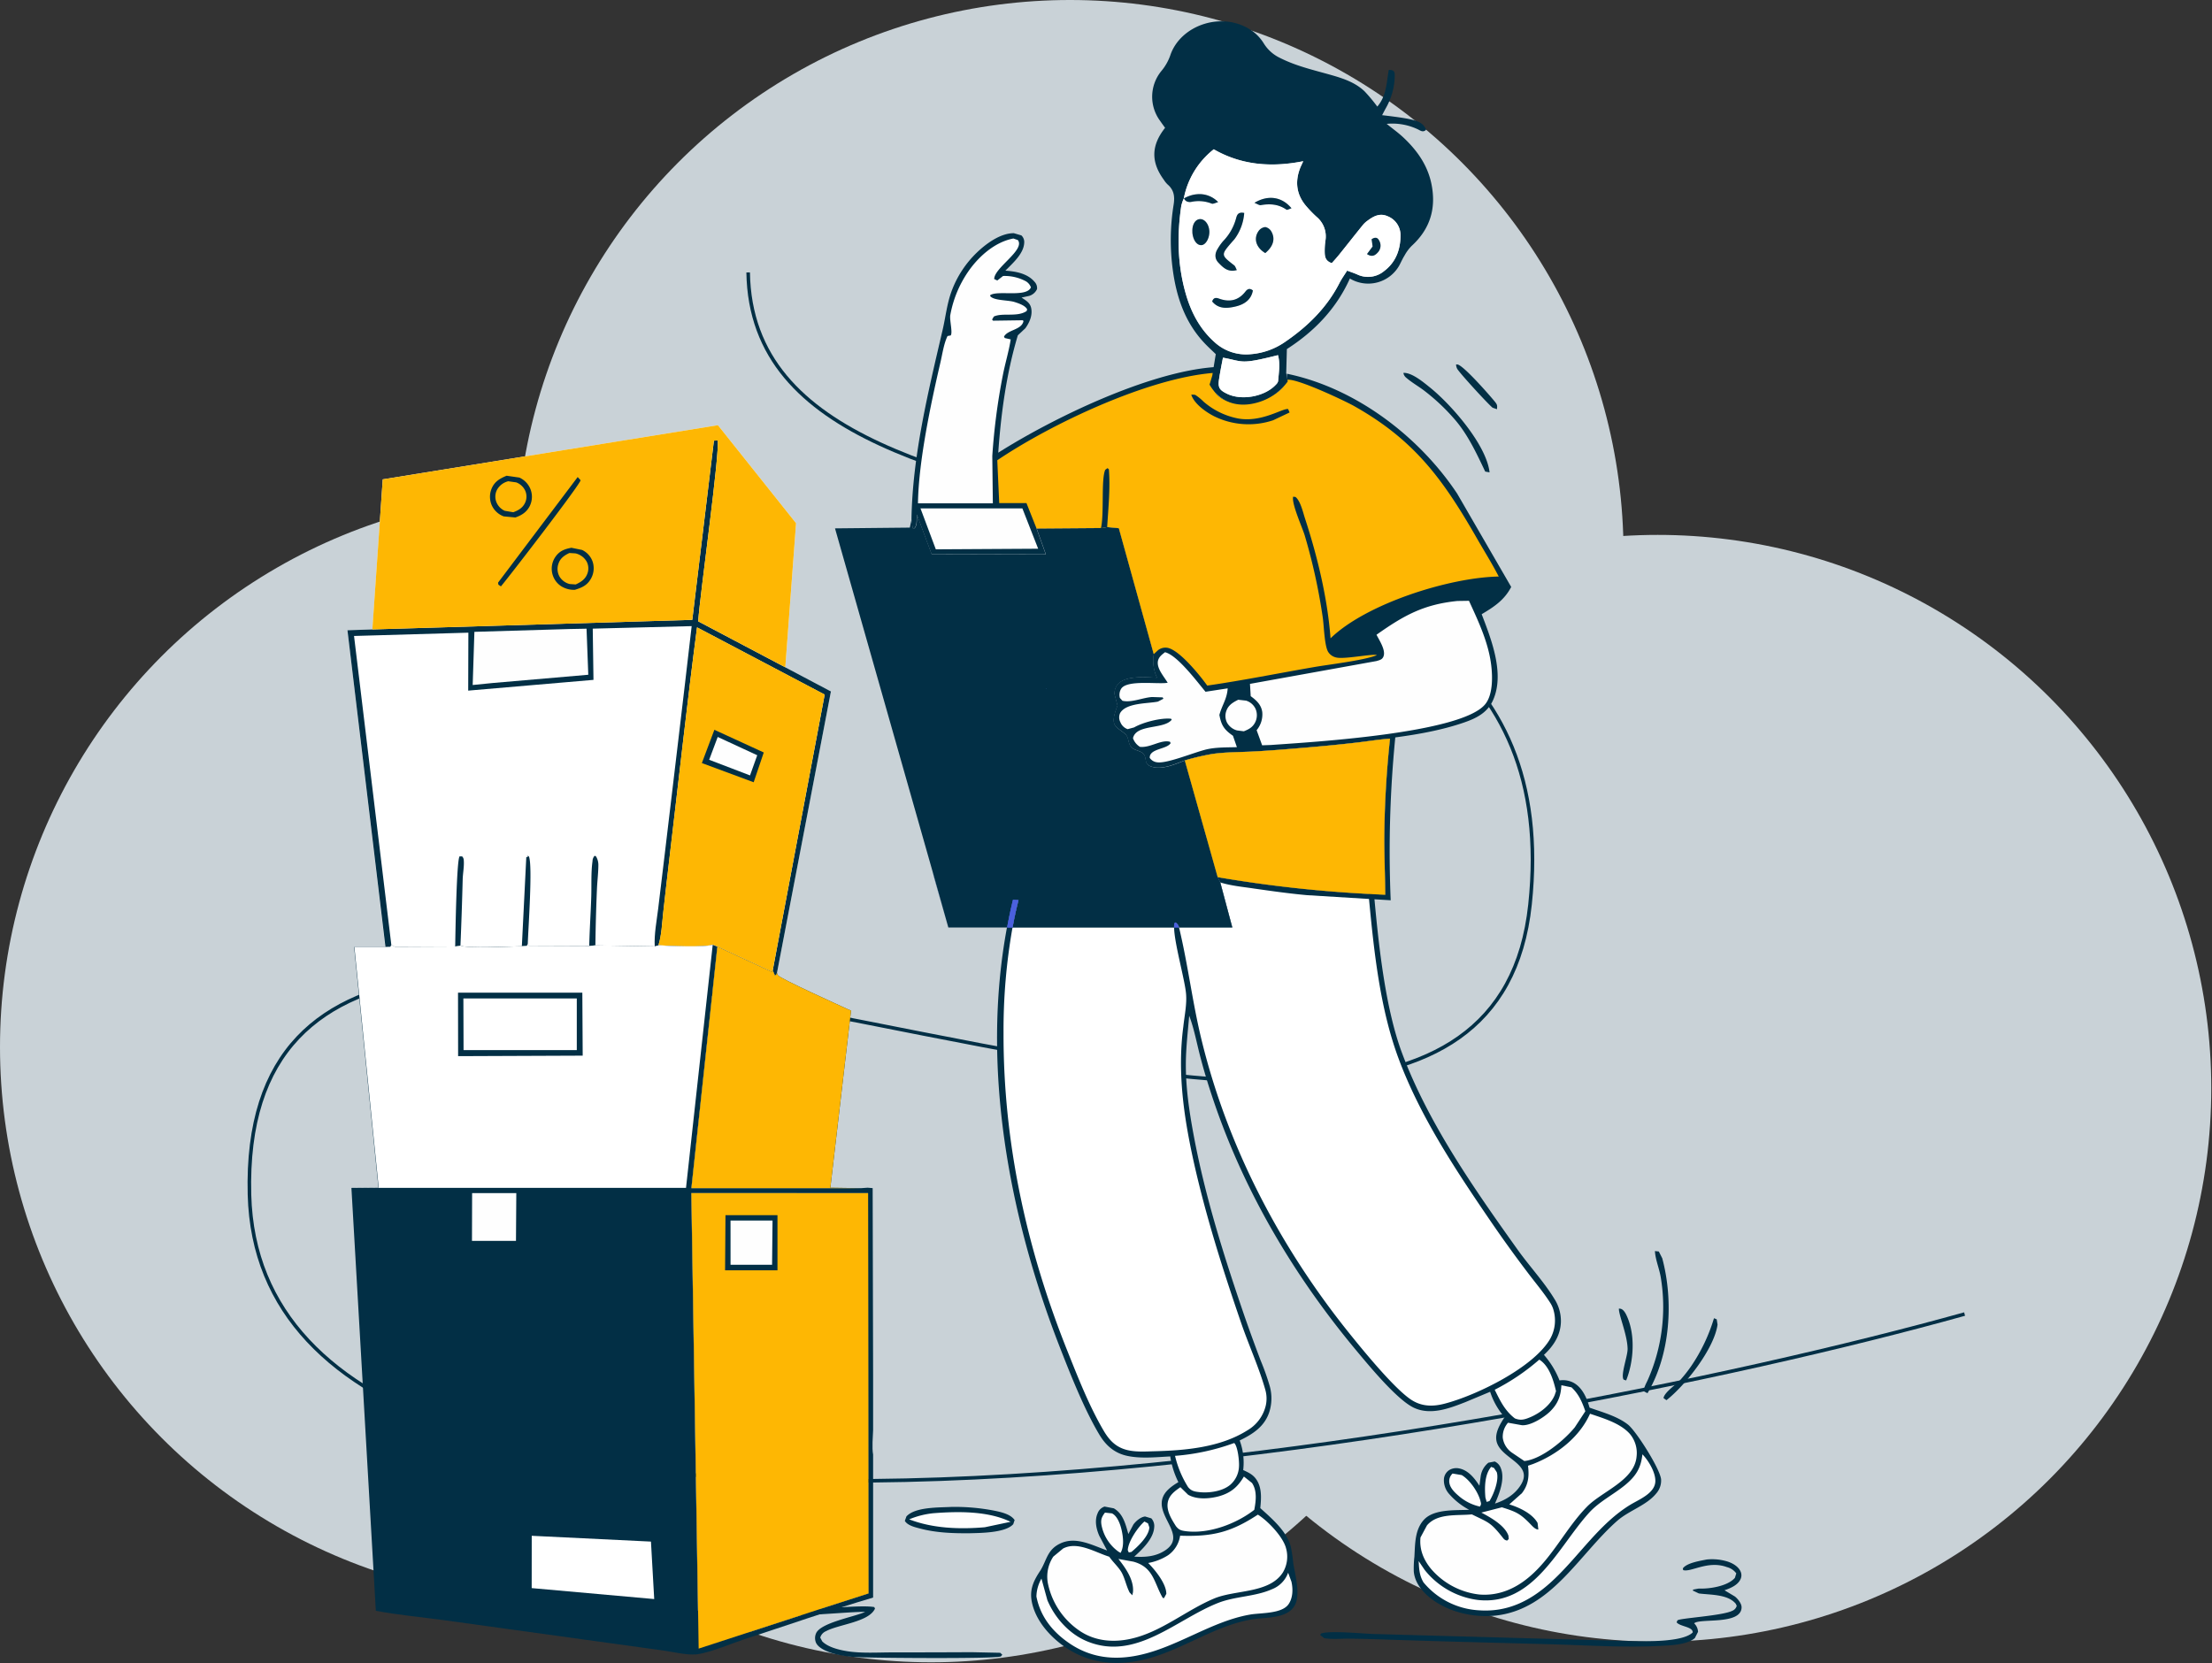 <svg width="621" height="467" fill="none" xmlns="http://www.w3.org/2000/svg"><rect width="100%" height="100%" fill="#333333" stroke="none"/><circle cx="155.397" cy="294.02" fill="#C9D2D7" r="155.397"/><circle cx="300.397" cy="155.397" fill="#C9D2D7" r="155.397"/><circle cx="261.397" cy="311.397" fill="#C9D2D7" r="155.397"/><circle cx="465.397" cy="305.603" fill="#C9D2D7" r="155.397"/><path d="M551.539 369c-128.334 35.833-478 99-481.5-33.5-4.267-161.537 344.5 59.5 359.5-81.5s-218-82-219.5-177.5" stroke="#022F45"/><g clip-path="url(#a)"><path d="m454.5 367.453.495.071c.962.24 1.592 1.684 1.939 2.519 2.186 5.264 1.676 12.402-.404 17.603l-.707-.227c-.913-1.273 1.139-6.629 1.111-8.61-.029-3.892-2.576-9.729-2.434-11.356ZM481.187 370.17l.764.311.234 1.486c-.934 6.785-9.042 17.065-14.342 21.225l-.827-.594c.247-1.62 3.495-3.771 4.683-5.059a38.894 38.894 0 0 0 3.043-3.848 48.822 48.822 0 0 0 6.445-13.521ZM464.603 351.315l1.097.12.962 1.903c3.226 12.028 2.285 27.027-4.139 37.888l-.877-.446c-.453-.708.608-2.462.962-3.29a50.663 50.663 0 0 0 3.644-28.753c-.375-2.321-1.359-4.62-1.606-6.927l-.043-.495ZM267.08 423.163a57.84 57.84 0 0 1 12.105 1.061c1.854.382 4.564.976 5.66 2.632l-.382 1.153c-2.193 2.462-9.197 2.462-12.204 2.547-4.613.042-9.375-.12-13.853-1.295-1.415-.375-3.587-.835-4.38-2.179l.446-1.252c2.476-2.703 9.141-2.469 12.608-2.667Z" fill="#022F45"/><path d="M262.035 424.931c6.934-.537 15.311-.665 21.671 2.413l-7.238 1.528c-7.075.602-14.574.347-21.225-2.221a23.952 23.952 0 0 1 6.792-1.72Z" fill="#FEFEFE"/><path d="m233.077 442.846 3.707-.121c1.238 0 4.295-.134 5.172.708l-.531-.319.248.517c-2.441.884-5.122.495-7.669.637-6.757.382-14.759 1.167-20.936 4.025a2.198 2.198 0 0 0-1.415 1.415l.128.276c2.674 4.352 27.515.22 33.656 1.302l.212.418c-1.67 3.799-10.237 4.429-13.782 6.367a2.756 2.756 0 0 0-1.002.712c-.275.31-.477.679-.59 1.078l.566 1.062c1.67 1.676 4.839 2.419 7.118 2.773 4.032.623 8.49.318 12.586.318 7.415 0 14.83-.019 22.244-.056l8.016.169.581.538-.389.481c-1.635.708-35.97.432-40.046.205a29.714 29.714 0 0 1-6.884-.983c-1.627-.481-4.308-1.464-5.009-3.134a3.362 3.362 0 0 1 .071-2.632c1.337-2.873 10.308-4.514 13.329-5.781l.425-.183c-6.559-.085-26.1 2.561-30.975-.545a3.298 3.298 0 0 1-1.585-2.229l.552-1.606c3.099-3.75 17.079-5.023 22.202-5.412ZM479.156 437.928a14.743 14.743 0 0 1 5.845.573c1.415.467 2.978 1.338 3.629 2.746a2.568 2.568 0 0 1 0 2.221c-.778 1.684-2.83 2.526-4.493 3.099l2.937 1.762c.792.644 1.881 1.952 1.86 3.049-.106 5.03-11.744 2.958-13.322 4.472a3.538 3.538 0 0 1 1.097 2.384l-.892 1.755c-2.207 1.959-7.174 2.065-9.983 2.214-9.848.502-19.81-.17-29.645-.446-15.239-.431-30.479-.785-45.719-1.302-3.983-.134-7.967-.254-11.95-.304-2.03 0-4.846.276-6.799-.155l-1.104-.885.312-.417c2.462-.856 11.702.063 14.808.155l72.604 2.01c4.026.049 14.108.269 16.875-2.441.085-1.634-3.538-1.627-4.507-2.83.052-.198.131-.389.233-.566.481-.616 12.537-1.274 15.346-2.675a2.078 2.078 0 0 0 1.281-1.415l-.262-.566c-2.229-2.745-7.287-2.483-10.372-2.907l-1.705-.814.127-.276 1.543-.283c3.014.134 8.115-.658 10.152-3l.396-1.266a4.762 4.762 0 0 0-2.646-1.762c-5.32-1.953-10.067 1.521-12.268.849l-.092-.481c1.139-1.571 4.875-2.123 6.714-2.498Z" fill="#022F45"/><path d="M464.971 419.384c-2.682 3.333-7.669 4.804-10.938 7.677-10.655 9.36-18.395 24.763-33.961 26.595-6.275.708-13.506-.927-18.494-4.896-2.356-1.875-4.401-4.372-4.67-7.478a28.353 28.353 0 0 1 .17-4.089c.212-3.538.078-7.557 2.646-10.394 2.83-3.113 8.865-2.639 12.735-2.83a19.71 19.71 0 0 1-5.539-4.344 5.803 5.803 0 0 1-1.543-4.408 3.332 3.332 0 0 1 1.465-2.391 3.885 3.885 0 0 1 2.83-.467c2.554.509 4.33 2.788 5.66 4.853l.347-2.554a5.93 5.93 0 0 1 2.179-3.912l1.769-.34a3.218 3.218 0 0 1 1.726 1.91c1.203 2.986-.425 7.132-1.656 9.906 2.901-.948 5.483-2.484 7.174-5.102 3.991-6.19-5.886-7.428-6.77-12.607-.39-2.3 1.082-4.705 2.299-6.545a20.245 20.245 0 0 1-4.054-7.139l-6.927 2.894c-4.478 1.755-9.735 3.778-14.433 1.613s-12.572-11.744-16.039-15.89c-17.44-20.865-31.421-44.354-40.187-70.164-1.478-4.352-2.83-8.766-3.962-13.217-.891-3.488-1.577-7.153-2.83-10.534l-.113-.298c-.361 4.309-.877 8.674-.934 12.997-.092 6.792.92 13.733 2.165 20.398 3.24 17.454 8.653 34.498 14.405 51.266a499.307 499.307 0 0 0 4.422 12.148 66.855 66.855 0 0 1 2.597 7.351 12.742 12.742 0 0 1-.149 7.075c-1.351 4.153-4.627 6.233-8.327 8.031a17.9 17.9 0 0 1 .983 8.313c1.316.608 2.554 1.16 3.474 2.342 1.839 2.356 1.606 5.546 1.323 8.341 3.219 2.908 7.408 6.46 8.554 10.783a43.38 43.38 0 0 1 .707 4.676c.517 3.361 2.215 9.099.248 12.141-2.165 3.347-7.549 3.071-11.051 3.538-11.108 1.535-20.695 9.119-31.697 11.539-7.408 1.635-14.624.899-21.063-3.318-4.506-2.95-8.836-7.698-9.862-13.153-.651-3.481.608-5.964 2.483-8.759 1.769-2.957 1.896-5.73 5.427-7.464 4.415-2.165 9.056.439 13.244 1.91l-2.214-4.16c-.835-1.938-1.33-4.245-.453-6.247a3.13 3.13 0 0 1 1.96-1.917l2.589.495c2.639 1.507 3.326 4.521 4.09 7.216l1.415-2.674c.707-.969 2.037-2.123 3.29-2.25l1.747.524a3.177 3.177 0 0 1 .8 2.54c-.206 3.191-3.354 6.183-5.597 8.214 3.085.177 5.965 0 8.646-1.741 6.127-4.032-2.08-9.134-.799-14.362.551-2.25 2.674-3.7 4.542-4.825a24.366 24.366 0 0 1-2.285-7.217c-4.012.198-8.491.708-12.439-.24-3.289-.807-5.589-2.83-7.329-5.661-4.288-7.075-8.292-17.227-11.32-24.996-14.221-36.557-22.054-78.534-14.752-117.638a131.53 131.53 0 0 1 1.655-7.782l1.529.092a109.945 109.945 0 0 0-1.67 7.676h45.366a5.434 5.434 0 0 1 .084-1.153l.333-.248c.474.344.81.846.948 1.415h14.964l-2.788-10.485-.566-2.123-.707-1.492-3.106-11.031c1.571-.077 3.162-.063 4.648-.141 3.375-.163 6.729-.439 10.082-.785 9.679-1.019 19.103-2.83 28.732-4.245l.184.084 1.939-.551c-.092 6.02.587 12.148 1.118 18.14.099 1.076.191 2.179.297 3.304.042.474.085.955.134 1.415 1.274 13.91 3.184 30.968 7.733 43.158 7.373 19.747 20.306 38.206 32.475 55.257 3.297 4.62 7.365 8.971 10.309 13.804a11.46 11.46 0 0 1 1.825 6.431c-.106 3.792-2.08 6.785-4.762 9.275a24.636 24.636 0 0 1 4.373 7.174 6.37 6.37 0 0 1 3.898.637c2.54 1.38 3.792 4.351 4.528 7.005 3.538 1.273 7.74 2.377 10.761 4.74 2.307 1.804 8.972 12.332 9.325 15.374a5.46 5.46 0 0 1-1.365 3.99Z" fill="#022F45"/><path d="m418.629 411.92.792.297.779 1.175c.707 2.229-.856 6.184-2.045 8.129l-.792.227-.347-1.224c-.248-2.724-.241-6.46 1.613-8.604ZM321.282 427.259l1.012.524.375 1.118c-.099 2.469-3.227 5.391-5.017 6.898l-.757.155-.283-.643c.121-2.498 2.873-6.495 4.67-8.052ZM407.804 413.788l2.554.432c2.286 1.351 4.585 4.705 5.257 7.252.212.799.276.891-.134 1.599a13.445 13.445 0 0 1-6.035-3.064c-1.182-1.005-2.512-2.335-2.59-3.976a2.896 2.896 0 0 1 .948-2.243ZM310.21 424.761l1.959.213c1.479.707 2.293 2.936 2.654 4.422.488 1.995.842 4.86-.234 6.672l-.615-.361a11.96 11.96 0 0 1-4.741-7.45c-.254-1.522.071-2.293.977-3.496ZM432.121 381.816l.162.077c2.703 1.776 3.87 5.795 4.557 8.767l-.361 1.068c-1.153 2.83-4.153 5.122-6.948 6.276-1.549.643-2.653.955-4.245.297-2.83-2.172-4.125-4.953-5.66-8.045a61.023 61.023 0 0 0 12.495-8.44ZM346.477 405.22l.156.135c.912 1.224 1.302 5.03 1.203 6.473a7.158 7.158 0 0 1-2.498 5.158c-2.179 1.797-5.858 2.321-8.61 2.023-1.415-.155-2.293-.318-3.184-1.415a28.913 28.913 0 0 1-3.665-8.773 62.313 62.313 0 0 0 16.598-3.601Z" fill="#FEFEFE"/><path d="m438.347 388.997 2.83.58c2.073 1.924 2.986 4.118 3.891 6.721l-2.971 4.529c-2.958 3.615-9.368 8.978-14.151 9.445l-3.537-2.385a6.092 6.092 0 0 1-2.526-4.174 5.99 5.99 0 0 1 1.479-4.195l3.948.707c2.462.12 6.013-2.122 7.782-3.785 2.257-2.193 3.099-4.387 3.255-7.443ZM349.215 414.63l2.278 1.811c1.479 2.229 1.097 5.073.637 7.542-5.08 3.934-12.736 6.828-19.245 5.993-1.337-.177-1.931-.368-2.759-1.415-1.224-1.946-2.724-4.295-2.278-6.693.375-2.017 1.974-3.156 3.537-4.245l2.172 2.122c2.47 1.415 5.937 1.139 8.611.439 3.396-.948 5.327-2.632 7.047-5.554ZM461.087 408.404l.205.191c1.634 1.762 3.538 5.002 3.432 7.436-.149 3.226-4.345 4.952-6.764 6.368-9.198 5.483-14.95 15.147-22.881 22.208-5.745 5.101-12.028 8.13-19.81 7.592a21.774 21.774 0 0 1-15.651-7.868c-1.153-1.967-1.216-3.742-1.337-5.957l1.698 2.498a22.79 22.79 0 0 0 14.929 8.419c15.636 1.712 22.499-14.858 31.18-24.452 2.83-3.148 6.834-5.108 10.103-7.782 3-2.469 4.493-4.733 4.896-8.653ZM361.632 441.643l.927 2.504c.467 2.038.431 4.486-.771 6.283-1.868 2.788-7.783 2.441-10.79 2.957-10.896 1.868-20.518 9.198-31.477 11.455-6.813 1.415-13.245.665-19.103-3.247-4.818-3.227-8.32-7.528-9.452-13.266.041-1.769.528-3.5 1.415-5.031l1.662 6.057c2.123 5.002 6.17 9.537 11.243 11.589 13.648 5.539 24.954-6.219 36.706-10.825 4.853-1.903 10.329-1.719 15.098-3.842a7.833 7.833 0 0 0 4.542-4.634Z" fill="#FEFEFE"/><path d="M446.384 396.992c3.722 1.273 8.49 2.632 11.179 5.66a8.316 8.316 0 0 1 1.896 6.325c-.559 6.743-9.664 9.785-13.881 14.079-5.943 6.05-9.658 14.151-16.153 19.676-4.025 3.439-8.794 5.476-14.15 5.024a20.912 20.912 0 0 1-13.52-7.189c-2.123-2.582-3.304-5.469-2.965-8.829l1.818-3.389c2.958-3.495 8.491-2.682 12.608-3.092 4.585 2.264 5.172 2.122 8.49 6.304.46.587.673.934 1.415 1.047l.446-.432-.085-.934c-.997-2.886-5.066-5.157-7.613-6.488l5.774-1.485c4.011 1.259 5.157 1.754 8.108 4.825.573.601 1.316 1.415 2.122 1.415l-.212-1.847c-1.472-2.653-5.186-4.365-7.938-5.207l3.537-3.148c1.854-2.385 2.066-4.826 1.72-7.712l1.415-.488c6.657-2.583 13.018-7.458 15.989-14.115ZM353.135 425.328c2.752 1.691 7.124 6.247 7.924 9.487a8.658 8.658 0 0 1-.906 6.757c-3.813 5.936-13.379 4.825-19.294 7.309-7.952 3.339-14.9 9.452-23.425 11.32-4.819 1.075-9.863.665-14.073-2.073a21.226 21.226 0 0 1-9.07-13.018 10.15 10.15 0 0 1 1.415-7.988l2.752-2.278c4.047-2.123 9.035 1.096 12.955 2.299 1.033 1.528 2.653 2.922 3.537 4.535.906 1.727 1.274 3.757 2.172 5.498l.764.799.184-.821c.354-3.424-2.059-6.827-4.082-9.381l4.203.764c5.709 1.556 5.787 5.957 8.242 10.174l.354.064.651-1.203c0-2.88-3.184-6.736-5.094-8.66a15.582 15.582 0 0 0 5.603-2.193 8.18 8.18 0 0 0 3.361-5.477c9.006.319 14.256-.933 21.827-5.914Z" fill="#FEFEFE"/><path d="M355.356 394.692a10.992 10.992 0 0 1-5.214 6.998c-7.549 4.747-17.27 5.61-25.966 5.837-2.518.063-5.228.268-7.697-.333-3.142-.757-5.017-2.696-6.608-5.391-4.097-6.955-7.224-14.971-10.217-22.457-11.405-28.526-18.006-58.482-17.921-89.252-.053-9.935.79-19.854 2.519-29.638h45.365c.05 4.316 2.965 14.49 3.347 18.495.29 3.028-.439 6.311-.757 9.325-1.684 12.735.099 25.123 2.83 37.583 3.445 15.565 8.306 30.826 13.492 45.896 2.122 6.141 4.952 12.318 6.707 18.558a8.884 8.884 0 0 1 .12 4.379ZM435.249 375.873c-4.613 8.122-20.787 15.996-29.716 18.303-3.17.828-6.212.828-9.084-.941-4.797-2.95-14.151-14.483-17.971-19.245-19.259-24.055-33.883-52.051-41.177-82.071-2.427-9.962-3.679-20.185-5.986-30.154a14.129 14.129 0 0 0-.339-1.344h14.963l-2.787-10.485-.566-2.123-.708-1.493-3.106-11.03c1.571-.078 3.163-.064 4.649-.141a184.22 184.22 0 0 0 10.082-.786c9.678-1.019 19.102-2.83 28.732-4.245l.184.085c.665 1.146 1.323 15.643 1.535 17.992.085.934.17 1.868.255 2.83l.127 1.415c1.415 15.014 3.134 30.975 8.349 44.941 6.134 16.45 16.322 31.683 26.178 46.102a355.365 355.365 0 0 0 10.032 13.888c2.123 2.83 4.493 5.589 6.368 8.554.397.617.696 1.293.884 2.002a10.538 10.538 0 0 1-.898 7.946Z" fill="#fff"/><path d="M408.787 102.349h.347c1.613.078 9.509 9.141 10.669 10.612.594.765.538 1.048.46 1.953l-1.217-.417c-1.153-.87-9.155-9.601-9.941-10.917a2.686 2.686 0 0 1-.318-1.231ZM393.993 104.712c2.363-.142 5.66 2.653 7.415 4.061 5.922 4.747 15.905 16.103 16.775 23.871l-1.224-.219c-2.406-5.066-4.91-10.478-8.625-14.723a57.118 57.118 0 0 0-8.681-8.137c-1.634-1.216-3.537-2.292-5.051-3.657a2.123 2.123 0 0 1-.609-1.196ZM390.243 207.45c-3.099.212-6.219.707-9.304 1.096-4.952.573-9.848 1.04-14.78 1.458-4.782.396-9.572.813-14.362 1.054-3.828.184-7.74.12-11.533.707a67.993 67.993 0 0 0-7.648 1.804l6.127 21.749 3.106 11.031a362.122 362.122 0 0 0 42.331 4.704l1.563.085c1.054.05 2.123.106 3.156.149 0-5.207-.29-10.408-.269-15.615.063-9.429.601-18.848 1.613-28.222Z" fill="#022F45"/><path d="m261.858 244.983.417 1.571 3.941 13.909-4.358-15.48Zm22.534 7.705a144.723 144.723 0 0 0-1.655 7.782h1.514a115.638 115.638 0 0 1 1.67-7.676l-1.529-.106Zm45.642 6.367-.333.248a5.5 5.5 0 0 0-.085 1.153h1.366a2.47 2.47 0 0 0-.948-1.415v.014Zm94.226-94.226-15.176-26.22c-10.719-16.124-28.605-29.716-47.785-33.657v1.699a9.827 9.827 0 0 1-.878 1.811 7.175 7.175 0 0 1-2.172 2.009l-.375.241-.085.056c-3.48 2.123-7.704 3.205-11.744 2.271a11.506 11.506 0 0 1-1.925-.608 6.3 6.3 0 0 1-2.83-2.123.135.135 0 0 1 0-.049 3.192 3.192 0 0 1-.212-.326c-1.04-1.776-.63-3.318-.198-5.193l.34-1.641h-.46c-18.523 1.415-45.097 14.27-60.507 24.02.757-11.016 2.314-22.379 5.498-32.963l2.122-1.988c1.139-1.613 2.01-3.538 1.642-5.533-.29-1.627-1.465-2.222-2.724-3.078l2.122-.46a3.535 3.535 0 0 0 2.222-1.917 2.519 2.519 0 0 0-.708-2.059c-1.988-2.342-5.278-2.922-8.178-3.113 1.995-2.044 5.122-4.719 5.285-7.782a2.534 2.534 0 0 0-.793-2.123l-2.122-.622c-3.842 0-7.889 3.02-10.535 5.596a28.999 28.999 0 0 0-6.7 10.075c-1.514 3.8-1.847 7.606-2.76 11.532-4.018 17.292-8.44 35.213-8.737 53.064l.318 2.554.481.042c.863-.913.58-2.66.708-3.842l4.117 11.073 32.072.078-2.597-7.252 18.084-.135 1.741-.269 3.268.319 9.807 35.375a11.15 11.15 0 0 0 .912 6.609c-3.035-.092-8.348-.658-10.747 1.549a4.067 4.067 0 0 0-1.196 3.042l.849 3.205c-.502 1.415-1.457 3.722-.905 5.144.495 1.288 2.37 2.059 3.269 3.078.898 1.018.551 2.525 1.584 3.537.906.906 2.406.892 3.262 1.755 1.203 1.203 0 2.929 2.349 3.672 3.007.955 6.559-.708 9.339-1.748a67.725 67.725 0 0 1 7.648-1.804c3.793-.566 7.705-.502 11.533-.707 4.79-.241 9.579-.658 14.362-1.055 4.953-.417 9.863-.884 14.78-1.457 3.085-.354 6.205-.885 9.304-1.097a280.299 280.299 0 0 0-1.613 28.202c0 5.207.24 10.407.269 15.614-1.055-.042-2.123-.099-3.156-.148l-1.564-.085a361.916 361.916 0 0 1-42.33-4.705l.708 1.493c2.992.955 6.367 1.252 9.452 1.719 4.953.708 9.905 1.415 14.943 1.868l17.319 1.061 1.571.092 4.599.283a325.7 325.7 0 0 1 1.288-45.733c6.48-.871 13.138-2.052 19.329-4.196 3.396-1.174 6.495-2.717 8.073-6.169 3.41-7.465-.446-17.158-3.149-24.233 3.495-2.08 6.375-3.976 8.292-7.662v.014Zm-130.465 28.435v.099h.078l-.078-.099Z" fill="#022F45"/><path d="m343.158 249.95-.566-2.123-.707-1.493-3.106-11.03-6.127-21.749c-2.781 1.076-6.368 2.703-9.339 1.748-2.328-.743-1.147-2.469-2.349-3.672-.856-.863-2.356-.849-3.262-1.755-1.033-1.026-.707-2.575-1.585-3.537-.877-.962-2.773-1.79-3.268-3.078-.552-1.415.403-3.764.905-5.143l-.849-3.206a4.05 4.05 0 0 1 1.196-3.042c2.398-2.207 7.712-1.641 10.747-1.549a11.148 11.148 0 0 1-.913-6.608l-9.806-35.376-3.269-.318-1.74.269-18.084.134 2.597 7.252-32.072-.078-4.118-11.072c-.113 1.181.17 2.929-.707 3.841l-.481-.042-.319-2.554-.516 2.391-20.999.212 27.458 96.597 4.359 15.48h16.52a131.538 131.538 0 0 1 1.656-7.782l1.528.092a110.522 110.522 0 0 0-1.67 7.676h45.366a5.434 5.434 0 0 1 .085-1.153l.332-.248c.474.344.81.846.948 1.415h14.964l-2.809-10.499Zm-49.391-56.601v-.099l.049.085-.049.014Z" fill="#022F45"/><path d="m347.623 196.497 2.194.248c.579.175 1.114.47 1.573.864.458.395.828.882 1.087 1.428a4.492 4.492 0 0 1-.057 3.722c-.707 1.457-1.797 2.03-3.226 2.596l-1.932-.247a4.617 4.617 0 0 1-2.752-2.123 4.125 4.125 0 0 1-.24-3.311c.566-1.677 1.839-2.413 3.353-3.177ZM258.42 142.769h28.605l4.429 11.32-28.732.17-4.302-11.49Z" fill="#FEFEFE"/><path d="M327.063 183.154c3.467.82 9.007 8.278 11.377 11.101l6.219-.956c-.163 2.937-1.599 4.727-2.328 7.465.552 2.985 1.373 4.146 3.814 5.851l1.103 3.198c-2.695.078-5.589 0-8.235.559-3.339.707-11.32 4.117-14.15 3.693a2.887 2.887 0 0 1-2.087-1.245c-.114-2.654 4.797-2.363 5.865-4.132l-.163-.382c-2.504-.708-5.575 1.761-8.448 1.415a4.626 4.626 0 0 1-1.952-2.42c.863-4.04 8.688-2.413 10.874-5.2l-.184-.269c-2.886-.311-7.931 1.012-10.372 2.434l-1.818.488a3.356 3.356 0 0 1-2.045-1.967 2.892 2.892 0 0 1-.071-2.54c1.691-2.936 7.783-2.646 10.613-3.226l1.55-.807-.227-.382-2.964-.099c-2.604.163-5.844 1.67-8.328 1.047l-.707-.785a3.251 3.251 0 0 1 .403-2.653c1.712-2.413 9.742-1.224 12.657-1.564l.354-.042c-.997-1.748-3.162-4.019-2.724-6.17.276-1.146 1.125-1.74 1.974-2.412ZM284.506 66.973l1.238.439c2.173 2.745-6.657 7.783-6.629 10.945l.863.41 1.62-1.266a12.533 12.533 0 0 1 6.036 1.295 3.302 3.302 0 0 1 1.789 1.896c-1.209 2.922-9.332.75-11.426 2.193v.269c1.026 1.288 5.038 1.083 6.835 1.656 1.118.36 3.007.976 3.537 2.066l-.155.474c-2.646 1.775-6.729.396-9.198 1.535l-.495.842.262.325 8.391-.12.155.255c-.502 2.49-4.457 2.377-5.462 4.344l.206.389 1.676.39c-.516 3.324-1.556 6.692-2.2 10.01a178.415 178.415 0 0 0-2.972 22.747l.156 13.266h-21.02c.163-11.766 3.615-28.011 6.297-39.522.537-2.306.962-5.327 2.002-7.45l.884-.163c.623-.743-.353-4.358-.113-5.702a31.316 31.316 0 0 1 4.953-12.113c2.936-4.309 7.549-8.433 12.77-9.41ZM409.148 168.763l3.255-.05c2.667 5.816 5.497 11.759 6.254 18.183.382 3.241.474 8.236-1.719 10.889-6.792 8.214-48.917 10.613-60.139 11.419l-2.462.085-1.549-4.245a6.917 6.917 0 0 0 1.585-5.052c-.269-2.073-1.642-3.339-3.248-4.499l-.205-3.453 35.559-6.417c.878-.283 1.592-.382 1.939-1.33.651-1.776-1.203-4.486-1.974-6.049 7.712-5.448 13.209-8.512 22.704-9.481Z" fill="#FEFEFE"/><path d="M388.63 235.651c0 5.207.24 10.407.269 15.615-1.054-.043-2.123-.099-3.156-.149l-1.563-.085a361.91 361.91 0 0 1-42.331-4.705l-3.106-11.03-6.127-21.749a67.993 67.993 0 0 1 7.648-1.804c3.793-.566 7.705-.502 11.533-.707 4.79-.241 9.58-.658 14.362-1.055 4.953-.417 9.863-.884 14.78-1.457 3.085-.354 6.205-.884 9.304-1.097a280.42 280.42 0 0 0-1.613 28.223ZM386.543 183.974c-3.538 1.472-13.287 2.597-17.575 3.34-9.997 1.726-20.015 3.757-30.048 5.207-2.023-2.83-7.825-10.04-11.193-10.613a3.403 3.403 0 0 0-2.575.637l-1.252 1.153-9.806-35.375-3.269-.318-1.74.268-18.084.135-2.83-7.132h-7.649l-.544-12.028c15.013-10.145 42.012-22.958 60.456-24.508h.382c-.431 1.875-.842 3.417.199 5.193.064.113.135.222.212.326a.135.135 0 0 0 0 .049 6.295 6.295 0 0 0 2.83 2.123c.622.259 1.266.462 1.924.608 4.04.934 8.264-.134 11.745-2.271l.085-.056.375-.241a7.198 7.198 0 0 0 2.172-2.009 9.887 9.887 0 0 0 .877-1.811.423.423 0 0 1 .142 0c2.83-.439 16.272 5.978 18.657 7.308 16.867 9.46 24.883 20.348 34.257 36.621 2.123 3.743 4.486 7.464 6.467 11.32-13.761.234-37.18 7.585-47.219 17.348-.863-11.32-3.665-22.916-7.174-33.67-.545-1.67-1.281-4.953-2.675-6.028l-.651-.078c-.488 1.931 2.554 8.61 3.241 10.853a163.519 163.519 0 0 1 5.058 22.973c.361 2.363.46 8.002 1.543 9.778a3.571 3.571 0 0 0 2.441 1.592c2.398.46 10.259-1.168 11.221-.694Z" fill="#FEB703"/><path d="m310.825 148.033-1.74.269c.934-3.977 0-13.825 1.21-16.379l.637-.467.382.346c.41 5.37-.163 10.875-.489 16.231ZM334.435 110.839a3.981 3.981 0 0 1 1.132.057 14.076 14.076 0 0 1 2.327 1.896 20.814 20.814 0 0 0 9.75 4.733c6.58 1.16 12.424-2.922 13.98-2.66l.418.962-4.634 2.193a21.81 21.81 0 0 1-16.74-1.224c-2.307-1.217-5.399-3.431-6.233-5.957Z" fill="#022F45"/><path d="m293.845 193.335-.077.014.028-.099.049.085ZM266.217 260.463l-3.941-13.909-.418-1.571 4.359 15.48ZM285.921 252.78a110.774 110.774 0 0 0-1.67 7.676h-1.514a131.538 131.538 0 0 1 1.656-7.782l1.528.106ZM330.982 260.442h-1.373a5.5 5.5 0 0 1 .085-1.153l.333-.248c.473.34.812.836.955 1.401Z" fill="#4B60DD"/><path d="m293.845 193.335-.077.014.028-.099.049.085Z" fill="#5D6EE6"/><path d="M401.861 51.642c-1.118-5.448-4.245-9.736-8.32-13.443-1.267-1.132-2.646-2.123-4.245-3.417a16.69 16.69 0 0 1 8.49 1.415c.814.325 1.641 1.195 2.596.226-1.139-2.434-2.695-2.943-12.367-4.082.375-.708.708-1.366 1.069-2.01a18.953 18.953 0 0 0 2.483-9.006c0-.892 0-1.776-1.684-1.684-.63 3.438-.587 7.245-3.219 10.287a46.848 46.848 0 0 0-3.538-4.245c-2.554-2.47-5.872-3.608-9.247-4.57-4.953-1.416-9.948-2.52-14.56-4.861a10.772 10.772 0 0 1-4.451-3.948 12.559 12.559 0 0 0-3.014-3.396c-8.299-6.155-20.518-1.974-23.348 6.757a14.083 14.083 0 0 1-2.384 4.181 11.396 11.396 0 0 0-.446 14.072c.489.708.963 1.359 1.415 1.981-3.919 4.918-4.004 9.58-.382 14.547.305.488.666.94 1.076 1.344 1.79 1.535 2.073 3.36 1.705 5.66a62.343 62.343 0 0 0-.255 18.212c1.019 7.683 3.417 14.857 8.901 20.673.976 1.04 2.037 1.995 3.183 3.113-.346 2.123-.707 4.245-.976 6.007l-.771 2.554c2.759 4.811 7.662 6.651 13.344 5.052a15.728 15.728 0 0 0 8.603-5.944l-.425-2.37c.064-2.271.121-4.429.184-6.721 7.783-4.988 13.924-11.42 17.688-19.81a10.011 10.011 0 0 0 13.867-3.665c.496-.927.913-1.896 1.472-2.788a11.963 11.963 0 0 1 1.988-2.696c5.285-4.818 6.948-10.662 5.568-17.425Zm-43.038 55.383a1.932 1.932 0 0 1-.587.949c-3.064 3.381-9.622 4.62-13.747 2.603-2.165-1.054-2.597-1.747-2.257-4.04.304-2.044.708-4.068 1.104-6.098 5.886 1.075 4.655 2.009 15.452-.708.665 2.42.219 4.861.035 7.294Zm34.35-40.964c0 3.955-1.259 7.535-4.585 10.053a7.073 7.073 0 0 1-7.648.927c-.778-.346-1.592-.608-2.752-1.04-.757 1.217-1.521 2.278-2.123 3.424-3.537 6.92-8.886 12.212-15.268 16.57a19.54 19.54 0 0 1-9.742 3.488 13.055 13.055 0 0 1-10.125-3.431c-4.245-3.785-6.657-8.59-8.136-13.896-2.236-8.016-2.363-16.152-1.16-24.338a11.07 11.07 0 0 1 .707-2.08 23.09 23.09 0 0 1 8.412-13.797c7.712 4.437 16.125 5.144 25.117 3.347-.403.899-.707 1.479-.941 2.123-1.415 3.792-.92 7.308 1.733 10.435a32.742 32.742 0 0 0 3 3.1 7.126 7.126 0 0 1 2.434 6.678 20.363 20.363 0 0 0-.191 3.41c.05 1.14.255 2.3 1.981 2.873.651-.708 1.415-1.542 2.08-2.391 2.222-2.767 4.408-5.555 6.637-8.307a6.708 6.708 0 0 1 1.266-1.181c1.67-1.245 3.432-2.257 5.618-1.316a5.697 5.697 0 0 1 3.686 5.349Z" fill="#022F45"/><path d="M389.486 60.684c-2.186-.941-3.948.07-5.617 1.316a6.683 6.683 0 0 0-1.267 1.181c-2.228 2.752-4.415 5.54-6.636 8.306a79.968 79.968 0 0 1-2.08 2.392c-1.727-.574-1.932-1.734-1.981-2.873-.032-1.14.032-2.28.191-3.41a7.141 7.141 0 0 0-2.434-6.679 32.73 32.73 0 0 1-3-3.099c-2.653-3.127-3.12-6.643-1.733-10.436.226-.615.537-1.195.941-2.122-8.993 1.797-17.405 1.09-25.117-3.347a23.08 23.08 0 0 0-8.412 13.797 11.146 11.146 0 0 0-.708 2.08c-1.203 8.186-1.075 16.322 1.16 24.338 1.479 5.306 3.927 10.11 8.137 13.896a13.051 13.051 0 0 0 10.131 3.431 19.544 19.544 0 0 0 9.75-3.474c6.367-4.358 11.759-9.65 15.268-16.57.587-1.146 1.351-2.207 2.122-3.424 1.161.432 1.974.708 2.753 1.04a7.074 7.074 0 0 0 7.648-.927c3.325-2.518 4.592-6.099 4.585-10.053a5.7 5.7 0 0 0-3.701-5.363Zm-42.45.658c.24-.913.516-1.904 2.285-1.543a13.996 13.996 0 0 1-2.653 7.252c-.234.304-.503.587-.757.87-3.177 3.68-3.17 3.672.594 6.601.318.241.432.708.743 1.316-2.491.708-3.849-.707-5.123-2.03-1.132-1.132-1.11-2.583-.24-3.955.43-.753.929-1.464 1.493-2.123a14.577 14.577 0 0 0 3.636-6.417l.022.029Zm-13.903-4.819a1.65 1.65 0 0 1-.566-.544 2.248 2.248 0 0 1-.156-.262c.149-.092.297-.17.446-.248l.467-.22.46-.183a8.409 8.409 0 0 1 2.37-.53 7.235 7.235 0 0 1 5.851 2.214c-.707.19-1.415.594-1.818.424a9.905 9.905 0 0 0-5.66-.495c-.39.09-.797.068-1.175-.064a1.875 1.875 0 0 1-.205-.092h-.014Zm4.245 12.304c-1.309.163-2.434-1.316-2.639-3.481v-.283c-.099-1.96.757-3.431 2.073-3.538 1.316-.106 2.611 1.366 2.71 3.39.049 1.86-.984 3.77-2.179 3.912h.035Zm9.495 17.242c-2.342.559-4.776.75-6.538-1.415.368-1.146 1.125-1.097 1.904-.814 2.978 1.09 5.476.56 7.457-2.002.495-.637 1.167-1.047 2.073-.276-.517 2.675-2.505 3.934-4.932 4.514l.036-.007Zm8.377-15c-2.625-1.556-3.382-4.138-1.84-6.254a2.635 2.635 0 0 1 1.847-1.054 2.579 2.579 0 0 1 1.698 1.252c1.139 2.06.516 4.189-1.741 6.057h.036Zm5.907-12.197c-2.214-1.542-4.612-1.733-7.188-1.266-.424.07-.927-.326-1.769-.651 3.878-2.335 7.783-1.663 10.408 1.528-.601.17-1.245.552-1.486.39h.035Zm25.62 12.085c-.708.764-1.6 1.323-2.972.389l1.578-2.123a86.064 86.064 0 0 1-.276-2.01c1.125-.75 1.733-.381 2.122.383a2.79 2.79 0 0 1-.488 3.36h.036ZM358.823 107.025a1.94 1.94 0 0 1-.588.949c-3.063 3.381-9.622 4.62-13.747 2.603-2.164-1.054-2.596-1.747-2.257-4.04.305-2.044.708-4.068 1.104-6.098 5.887 1.075 4.656 2.009 15.452-.708.665 2.42.22 4.861.036 7.294Z" fill="#fff"/><path d="M349.3 59.8a13.968 13.968 0 0 1-2.653 7.251c-.234.311-.502.58-.757.87-3.177 3.68-3.17 3.672.594 6.594.319.248.432.75.743 1.323-2.49.708-3.849-.707-5.122-2.023-1.132-1.146-1.118-2.59-.248-3.955a13.98 13.98 0 0 1 1.5-2.123 14.574 14.574 0 0 0 3.658-6.41c.24-.898.516-1.889 2.285-1.528ZM355.215 71.07c-2.625-1.55-3.382-4.146-1.84-6.255a2.623 2.623 0 0 1 1.847-1.054 2.553 2.553 0 0 1 1.698 1.252c1.174 2.06.544 4.189-1.705 6.057ZM339.515 64.893c.092 1.882-.941 3.793-2.122 3.934-1.323.163-2.441-1.323-2.639-3.48v-.277c-.092-1.967.764-3.438 2.08-3.537 1.316-.1 2.54 1.33 2.681 3.36ZM340.308 84.661c.36-1.146 1.118-1.104 1.896-.814 2.978 1.09 5.483.56 7.457-2.002.495-.637 1.167-1.047 2.073-.276-.481 2.675-2.469 3.941-4.896 4.507-2.427.566-4.776.708-6.53-1.415ZM352.165 56.955c3.877-2.335 7.783-1.67 10.407 1.528-.566.163-1.209.552-1.415.39-2.214-1.543-4.612-1.727-7.195-1.267-.453.07-.955-.326-1.797-.651ZM332.369 55.653v.035h-.043l.043-.035ZM341.984 56.75c-.707.19-1.415.594-1.818.424a9.904 9.904 0 0 0-5.66-.495 2.121 2.121 0 0 1-1.394-.156 1.658 1.658 0 0 1-.566-.544 2.389 2.389 0 0 1-.155-.262c.148-.092.297-.17.445-.248l.467-.22.46-.183a8.409 8.409 0 0 1 2.37-.53 7.243 7.243 0 0 1 5.851 2.214ZM385.064 67.178c1.132-.757 1.741-.382 2.123.383a2.787 2.787 0 0 1-.446 3.396c-.707.77-1.599 1.316-2.971.382l1.577-2.123c-.07-.545-.17-1.26-.283-2.037Z" fill="#022F45"/><path d="M285.921 252.78a110.774 110.774 0 0 0-1.67 7.676h-1.514a131.538 131.538 0 0 1 1.656-7.782l1.528.106ZM330.982 260.442h-1.373a5.5 5.5 0 0 1 .085-1.153l.333-.248c.473.34.812.836.955 1.401Z" fill="#4B60DD"/><path d="M107.451 134.611 201.55 119.4l21.933 27.522-3.021 40.47 12.806 6.77-15.148 79.044-.226.559-.368.127-.595-1.415-.261.41-15.276-7.075-1.337-.523c-2.122.827-12.487.382-15.233.169l-1.04.297-16.64-.275-1.727.162-16.98-.063-.29-.538-.262.573-1.415.106c-2.879 0-15.339.708-17.235-.191l-1.478.248-16.917.078-1.033-.559-.276.573-1.365.049-10.62-88.934 7.004-.233 2.901-42.14Z" fill="#fff"/><path d="m146.506 265.713 1.245-24.989.644-.113-.495-.114.191-.155.382.127c1.118 2.399-.184 20.391-.304 24.565l-.262.573-1.401.106ZM127.792 265.784c.057-3.297.375-24.19 1.231-25.308h.708c.294.292.462.689.467 1.104.148 1.691-.262 3.686-.305 5.419-.162 6.184-.361 12.361-.629 18.544l-1.472.241ZM165.425 265.635c.099-4.613.424-9.197.566-13.824.106-3.248-.099-6.764.354-9.976a2.293 2.293 0 0 1 .601-1.536l.382.198c.421.705.648 1.508.658 2.328 0 2.208-.297 4.521-.396 6.75a523.464 523.464 0 0 0-.439 15.898l-1.726.162Z" fill="#022F45"/><path d="m194.355 174.062 6.07-50.318 1.026-.078c.785 2.703-4.953 43.363-5.434 50.814l24.452 12.912 12.806 6.771-15.148 79.043-.226.559-.368.127-.595-1.415 14.582-77.416-35.835-18.876c-2.83 21.713-5.208 43.519-7.783 65.268-.594 4.952-1.139 9.905-1.698 14.857-.332 2.979-.446 6.368-1.351 9.198l-1.04.297c-.198-3.46.545-7.195.962-10.613.651-5.344 1.292-10.683 1.924-16.018 2.498-21.112 5.059-42.224 7.479-63.35l-27.77.707.205 14.384-35.17 3.021.049-16.273-32.1.927 10.472 86.769-.276.573-1.366.05-10.676-88.998 7.004-.233 89.805-2.689Z" fill="#022F45"/><path d="m159.892 176.638 4.776-.092.488 12.933-26.794 2.313-5.66.566.481-14.928 26.709-.792Z" fill="#FEFEFE"/><path d="m195.685 176.149 35.836 18.877-14.582 77.416-.262.41-15.275-7.075-1.337-.524c-2.123.828-12.488.382-15.233.17.906-2.83 1.019-6.233 1.351-9.198.559-4.952 1.104-9.905 1.698-14.857 2.597-21.7 4.953-43.505 7.804-65.219Z" fill="#FEB703"/><path d="m200.552 204.938 13.867 6.368-2.83 8.362-14.546-5.391 3.509-9.339Z" fill="#022F45"/><path d="m201.493 206.947 11.094 5.137-2.024 5.66-11.468-4.387 2.398-6.41Z" fill="#FEFEFE"/><path d="M107.451 134.611 201.55 119.4l21.933 27.522-3.021 40.47-24.452-12.913c.474-7.45 6.219-48.11 5.434-50.813l-1.026.078-6.07 50.318-89.812 2.689 2.915-42.14Z" fill="#FEB703"/><path d="m162.178 133.96.82.899c-.24 1.365-20.341 27.43-22.364 29.8l-.708-.467-.106-.573 22.358-29.659ZM160.429 153.82l2.972.609a5.67 5.67 0 0 1 2.986 3.325 5.927 5.927 0 0 1-.361 4.514c-1.047 2.038-2.576 2.738-4.649 3.361a6.746 6.746 0 0 1-3.863-1.033 5.856 5.856 0 0 1-2.526-3.849 5.857 5.857 0 0 1 .956-4.401c1.146-1.641 2.596-2.179 4.485-2.526Z" fill="#022F45"/><path d="m159.85 155.292 1.719.106a4.821 4.821 0 0 1 3.148 2.335 4.126 4.126 0 0 1 .17 3.382c-.587 1.578-1.804 2.327-3.255 3.007l-1.712-.121a4.64 4.64 0 0 1-2.83-2.073 4.368 4.368 0 0 1-.325-3.587c.502-1.57 1.627-2.363 3.085-3.049Z" fill="#FEB703"/><path d="m142.226 133.593 3.587.516a6.031 6.031 0 0 1 3.176 3.424 5.855 5.855 0 0 1-.198 4.429c-.849 1.805-2.292 2.731-4.117 3.354l-3.262-.311a5.919 5.919 0 0 1-3.361-3.128 5.98 5.98 0 0 1-.085-4.542c.814-2.066 2.3-2.936 4.26-3.742Z" fill="#022F45"/><path d="m142.685 135.142 2.243.318a4.5 4.5 0 0 1 2.49 2.264 4.081 4.081 0 0 1 .043 3.354c-.658 1.507-1.882 2.229-3.368 2.766l-2.384-.403a4.493 4.493 0 0 1-2.392-2.554 4.182 4.182 0 0 1 .22-3.361 4.942 4.942 0 0 1 3.148-2.384Z" fill="#FEB703"/><path d="m244.992 333.641-1.415-.12-1.854.134h-47.63l7.288-67.829-1.337-.523c-2.123.828-12.488.382-15.233.17l-1.04.297-16.641-.276-1.726.163-16.98-.064-.29-.538-.262.573-1.415.106c-2.88 0-15.339.708-17.235-.191l-1.479.248-16.917.078-1.032-.559-.276.573-1.366.049h-8.738l6.828 67.568-7.585.078 6.856 118.755c6.304 1.196 12.891 1.776 19.258 2.654l39.515 5.469 21.6 2.985c2.752.375 7.019 1.415 9.651 1.125 3.636-.417 9.728-3.014 13.442-4.245 12.028-3.919 24.013-8.122 36.14-11.702V408.461c-.361-1.805-.064-5.243 0-6.892v-14.857l-.127-53.071ZM232.2 451.194l-36.083 11.752-2.052-127.904h49.618l.113 112.402-11.596 3.75Z" fill="#022F45"/><path d="M241.744 333.655h-47.63l7.288-67.829 15.275 7.076.262-.411.594 1.415.368-.127.226-.559c.052.223.135.437.248.637.828 1.04 17.362 8.49 19.647 9.551l.899.382-5.802 49.738 8.625.127ZM243.718 335.056l.114 112.403-11.632 3.735-36.048 11.752-2.051-127.904 49.617.014Z" fill="#022F45"/><path d="M132.546 335.049h12.403l-.092 13.4h-12.353l.042-13.4Z" fill="#FEFEFE"/><path d="M241.744 333.655h-47.63l7.288-67.829 15.275 7.076.262-.411.594 1.415.368-.127.226-.559c.052.223.135.437.248.637.828 1.04 17.362 8.49 19.647 9.551l.899.382-5.802 49.738 8.625.127Z" fill="#FEB703"/><path d="M213.366 308.319a7.076 7.076 0 0 1 1.804 3.998l-.226 1.372-.623-.127-3.176-3.177 2.221-2.066ZM220.879 300.884c1.67.594 1.161 2.221 3.319 2.787l.17.297-1.698 1.769-3.715-2.83 1.924-2.023ZM218.41 303.742l.799.927 1.84 2.943-3.679.707-.071.354.785 1.783.064.403h-.566c-1.167-.148-2.667-2.504-3.382-3.424l4.21-3.693ZM243.832 447.459l-11.632 3.735-36.048 11.752-2.051-127.904 49.617.014.114 112.403Z" fill="#FEB703"/><path d="M203.673 341.233h14.596v15.48H203.56l.113-15.48Z" fill="#022F45"/><path d="M205.088 342.74h11.794l-.127 12.417h-11.66l-.007-12.417Z" fill="#FEFEFE"/><path d="m146.505 265.713 1.415-.106.262-.573.29.538 16.981.063 1.726-.162 16.641.276 1.04-.298c2.745.213 13.11.658 15.232-.169l-7.499 68.289H98.734l7.585-.078-6.828-67.568h8.738l1.366-.049.276-.573 1.033.559 16.916-.078 1.479-.248c1.868.871 14.327.248 17.206.177Z" fill="#fff"/><path d="m180.403 275.378 1.839 4.952-.304.276-.608-.283-3.135-2.639 2.208-2.306ZM180.94 274.663c1.076-1.033 3.255-3.636 4.663-3.785l2.313 2.66.361.51-1.252.948-2.193-.305.559-1.662-.184-.396-2.385 1.684 1.642 1.415.163.233.382 1.769-.482.07-3.587-3.141ZM138.278 317.821l2.617 3.885-2.299.495-1.111.863-.262 2.703-3.664-3.807 4.719-4.139Z" fill="#fff"/><path d="M128.585 278.752h34.901l.1 17.688-34.973.142-.028-17.83Z" fill="#022F45"/><path d="M130.092 280.373h31.838v14.511h-31.789l-.049-14.511Z" fill="#fff"/><path d="M146.591 335.042h45.839l2.003 112.997.155 15.183-87.441-12.226-6.948-115.968h30.6v14.737h15.749l.043-14.723Z" fill="#022F45"/><path d="m149.28 431.271 33.472 1.627.913 16.138-34.399-3.077.014-14.688Z" fill="#fff"/></g><defs><clipPath id="a"><path fill="#fff" transform="translate(97.54 6)" d="M0 0h391.416v461H0z"/></clipPath></defs></svg>